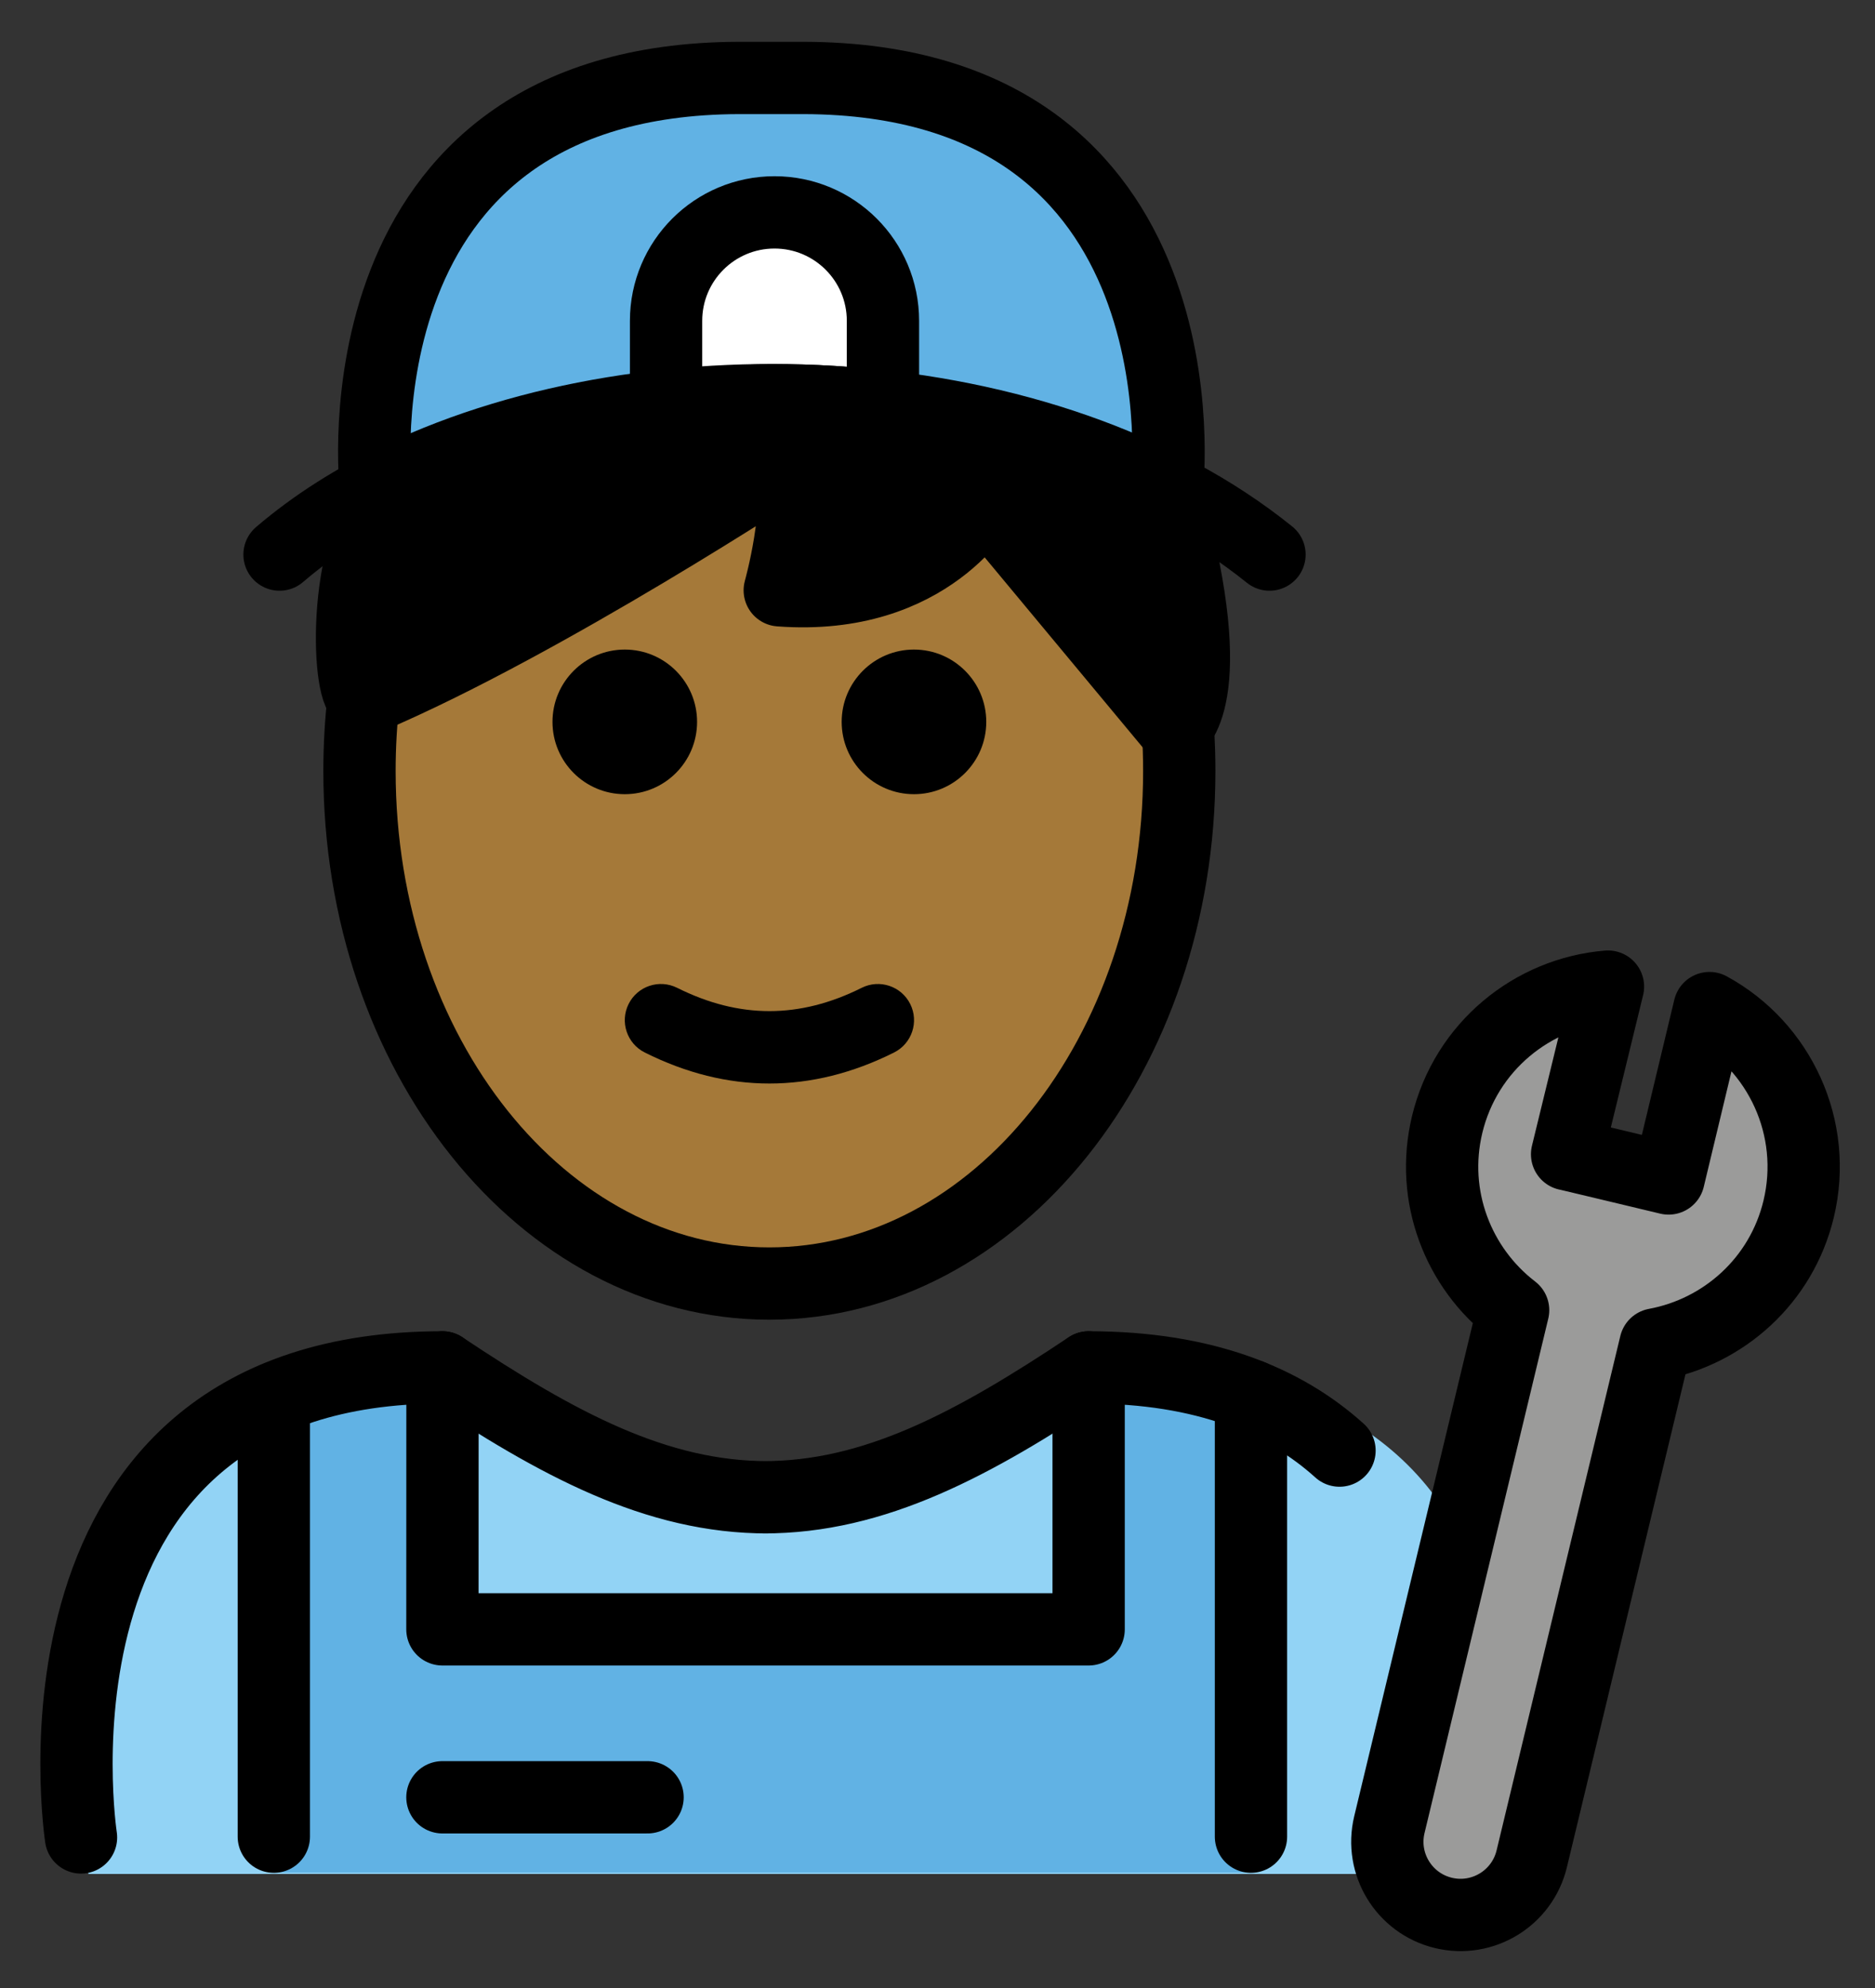 <svg xmlns="http://www.w3.org/2000/svg" role="img" viewBox="14.69 7.07 51.87 54.99"><rect x="14.69" y="7.07" width="51.87" height="54.99" fill="#333333" stroke="none"/><title>1F9D1-1F3FE-200D-1F527.svg</title><path fill="#92D3F5" d="M17.135 58.899s-2-13.5 10-13.5c3.192 2.128 5.926 3.598 9 3.592h-.125c3.074.006 5.408-2.164 8.6-4.292 15.57 0 10.8 14.2 10.8 14.2"/><path fill="#61B2E4" d="M49.297 58.861V45.986l-4.491-.784v7.245H26.929l.002-7.245-4.666.784v12.875zM36.931 9.226h-1.803C23.833 9.261 25.083 20.54 25.083 20.54c12.891-5.657 21.893 0 21.893 0S48.227 9.261 36.931 9.226z"/><path fill="#9B9B9A" d="M54.724 38.171c.518-2.153 2.356-3.642 4.449-3.815l-1.131 4.637c.082.015 2.727.65 2.808.669l1.131-4.712c1.937 1.055 3.007 3.313 2.466 5.56-.477 1.982-2.076 3.394-3.96 3.742l-3.423 14.227c-.262 1.088-1.355 1.757-2.443 1.496-1.088-.262-1.757-1.355-1.495-2.443l3.423-14.227c-1.52-1.166-2.301-3.151-1.825-5.133z"/><path fill="#FFF" d="M33.116 18.256v-2.312c0-1.657 1.343-3 3-3s3 1.343 3 3v2.329"/><g><path d="M25.478 20.47c.545-.117 10.599-5.396 21.558.339l-.036.145c1.507 5.499.175 6.273.175 6.273l-5.26-6.324s-1.478 2.806-5.654 2.493c0 0 .647-2.293.293-3.568 0 0-6.81 4.473-11.65 6.534l-.007-.001-.121.004c-.459.126-.705-4.155.854-5.824"/></g><g><path fill="#a57939" d="M36.261 23.396c2.112.028 4.142-.515 6.026-2.046l5.126 6.685c0 7.828-5.077 14.173-11.339 14.173s-11.339-6.346-11.339-14.173c0-3.203 11.819-8.207 11.819-8.207l-.293 3.568z"/></g><g><path d="M41.974 27.035c0 1.105-.896 2-2 2s-2-.895-2-2c0-1.103.896-2 2-2s2 .896 2 2m-8 0c0 1.105-.896 2-2 2s-2-.895-2-2c0-1.103.896-2 2-2s2 .896 2 2m2 10.002c-1.152 0-2.304-.286-3.447-.858-.494-.247-.694-.848-.447-1.342.247-.494.846-.694 1.342-.447 1.718.859 3.388.859 5.106 0 .495-.247 1.095-.046 1.342.447.247.494.047 1.095-.447 1.342-1.143.572-2.295.858-3.447.858z"/><path fill="none" stroke="#000" stroke-linecap="round" stroke-miterlimit="10" stroke-width="2" d="M24.753 26.344c-.078.67-.118 1.355-.118 2.052 0 7.828 5.076 14.173 11.339 14.173 6.262 0 11.339-6.346 11.339-14.173 0-.396-.013-.788-.038-1.175"/><path fill="none" stroke="#000" stroke-linecap="round" stroke-linejoin="round" stroke-miterlimit="10" stroke-width="2" d="M51.746 47.189c-1.513-1.367-3.724-2.301-6.94-2.301-3.192 2.128-5.926 3.598-9 3.592h.125c-3.074.006-5.808-1.464-9-3.592-12 0-10 13-10 13m37.793-19.716c.518-2.153 2.356-3.642 4.449-3.815l-1.131 4.637c.082.015 2.727.65 2.808.669l1.131-4.712c1.937 1.055 3.007 3.313 2.466 5.56-.477 1.982-2.076 3.394-3.96 3.742l-3.423 14.227c-.262 1.088-1.355 1.757-2.443 1.496-1.088-.262-1.757-1.355-1.495-2.443l3.423-14.227c-1.52-1.166-2.301-3.151-1.825-5.133z"/><path fill="none" stroke="#000" stroke-linecap="round" stroke-miterlimit="10" stroke-width="2" d="M33.116 18.256v-2.312c0-1.657 1.343-3 3-3s3 1.343 3 3v2.329"/><path fill="none" stroke="#000" stroke-linecap="round" stroke-linejoin="round" stroke-miterlimit="10" stroke-width="2" d="M44.806 44.888v7.245H26.929l.002-7.245m22.366.784v12.195m-27.032-12.11v12.11m10.339-1.089h-5.675m20.047-36.238S48.227 9.261 36.931 9.226h-1.803C23.833 9.261 25.083 20.54 25.083 20.54"/><path fill="none" stroke="#000" stroke-linecap="round" stroke-linejoin="round" stroke-miterlimit="10" stroke-width="2" d="M49.809 22.408c-6.188-4.983-16.972-5.484-24.031-2.138-1.251.593-2.385 1.307-3.355 2.138"/><path fill="none" stroke="#000" stroke-linecap="round" stroke-linejoin="round" stroke-miterlimit="10" stroke-width="2" d="M25.478 20.47c.545-.117 10.599-5.396 21.558.339l-.036.145c1.507 5.499.175 6.273.175 6.273l-5.26-6.324s-1.478 2.806-5.654 2.493c0 0 .647-2.293.293-3.568 0 0-6.81 4.473-11.65 6.534l-.007-.001-.121.004c-.459.126-.705-4.155.854-5.824"/></g></svg>
